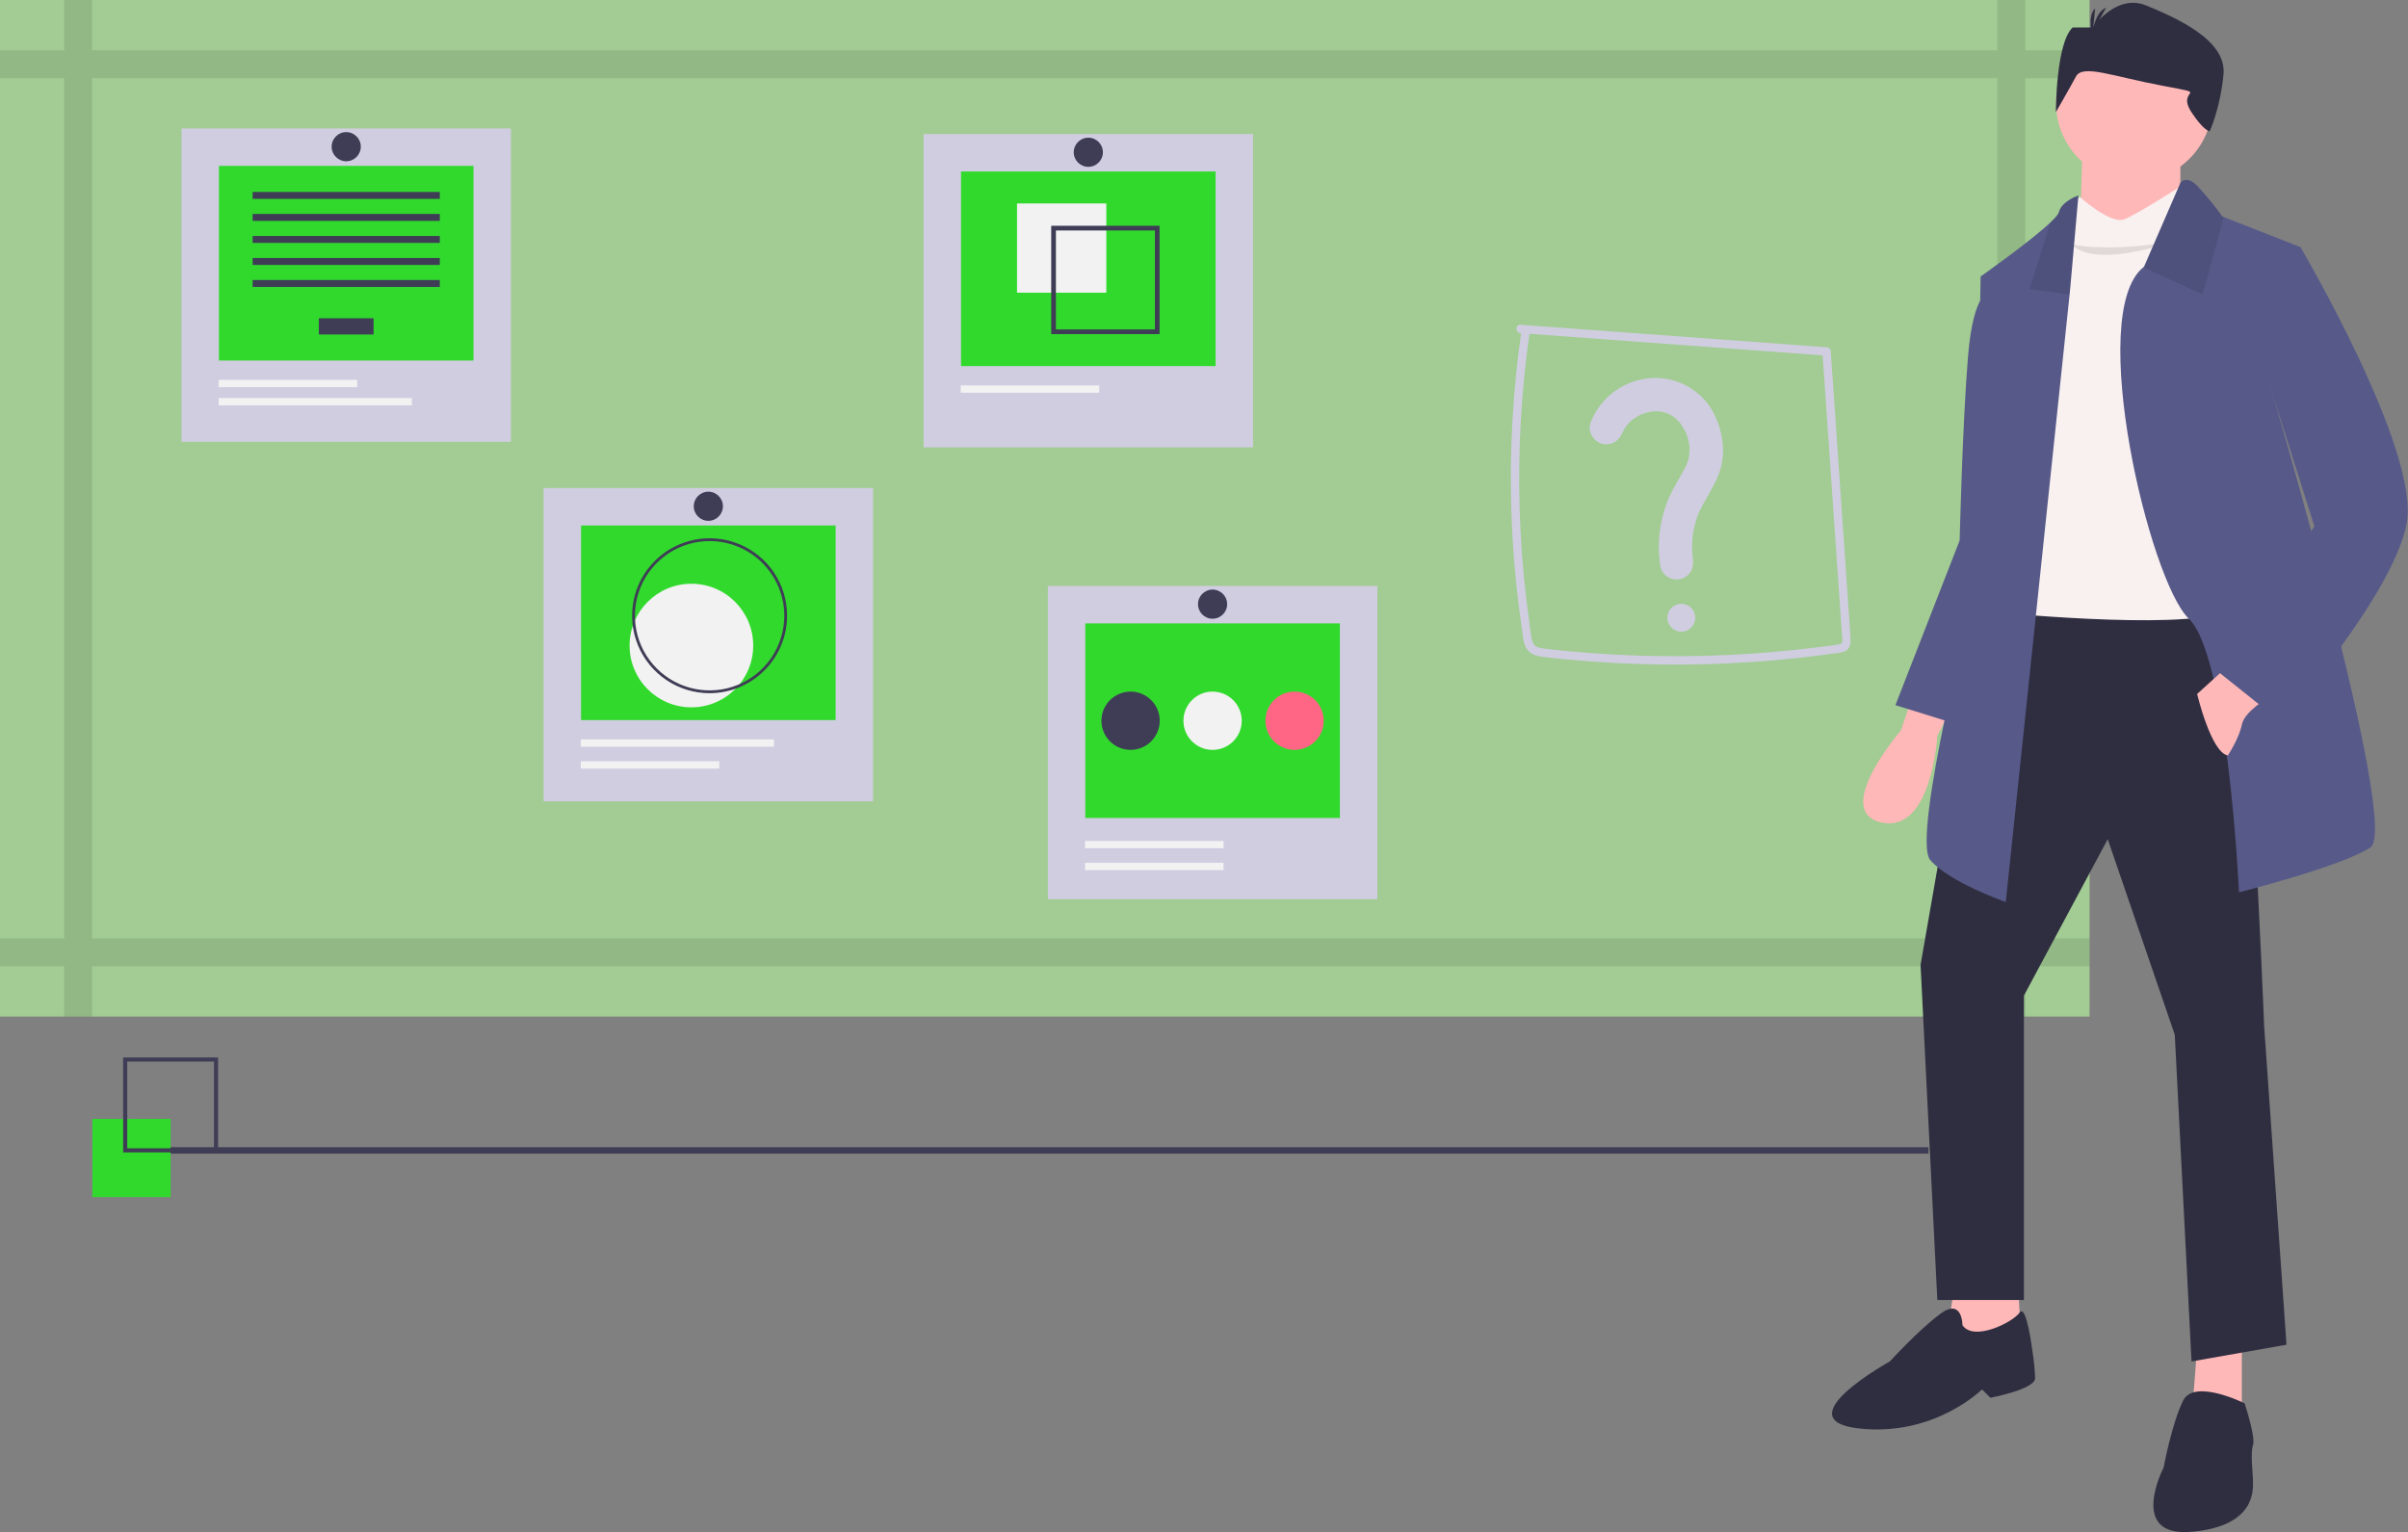 <svg width="1037" height="660" viewBox="0 0 1037 660" fill="none" xmlns="http://www.w3.org/2000/svg">
<rect x="0" y="0" width="1037" height="660" fill="#808080" stroke="none"/>
<g clip-path="url(#clip0)">
<path d="M830.481 494.17H45.029V496.955H830.481V494.17Z" fill="#3F3D56"/>
<path d="M899.868 0H0V437.904H899.868V0Z" fill="#A2CC93"/>
<path opacity="0.1" d="M899.868 33.685V21.655H872.198V0H860.168V21.655H39.7V0H27.67V21.655H0V33.685H27.67V404.219H0V416.249H27.67V437.904H39.7V416.249H860.168V437.904H872.198V416.249H899.868V404.219H872.198V33.685H899.868ZM860.168 404.219H39.7V33.685H860.168L860.168 404.219Z" fill="black"/>
<path d="M539.626 57.745H397.739V192.713H539.626V57.745Z" fill="#D0CDE1"/>
<path d="M523.502 73.869H413.862V157.711H523.502V73.869Z" fill="#31D92D"/>
<path d="M476.426 87.648H437.988V126.085H476.426V87.648Z" fill="#F2F2F2"/>
<path d="M452.703 97.259V143.933H499.376V97.259H452.703ZM497.352 141.908H454.727V99.284H497.352V141.908Z" fill="#3F3D56"/>
<path d="M473.391 166.033H413.754V169.172H473.391V166.033Z" fill="#F2F2F2"/>
<path d="M468.682 71.87C472.149 71.87 474.96 69.059 474.96 65.593C474.96 62.126 472.149 59.315 468.682 59.315C465.215 59.315 462.405 62.126 462.405 65.593C462.405 69.059 465.215 71.87 468.682 71.87Z" fill="#3F3D56"/>
<path d="M593.139 252.409H451.252V387.376H593.139V252.409Z" fill="#D0CDE1"/>
<path d="M577.015 268.532H467.375V352.375H577.015V268.532Z" fill="#31D92D"/>
<path d="M526.903 362.266H467.266V365.405H526.903V362.266Z" fill="#F2F2F2"/>
<path d="M526.903 371.682H467.266V374.821H526.903V371.682Z" fill="#F2F2F2"/>
<path d="M486.884 323.031C493.818 323.031 499.439 317.41 499.439 310.476C499.439 303.542 493.818 297.921 486.884 297.921C479.95 297.921 474.329 303.542 474.329 310.476C474.329 317.41 479.95 323.031 486.884 323.031Z" fill="#3F3D56"/>
<path d="M522.195 323.031C529.129 323.031 534.75 317.41 534.75 310.476C534.75 303.542 529.129 297.921 522.195 297.921C515.261 297.921 509.64 303.542 509.64 310.476C509.64 317.41 515.261 323.031 522.195 323.031Z" fill="#F2F2F2"/>
<path d="M557.506 323.031C564.44 323.031 570.061 317.41 570.061 310.476C570.061 303.542 564.44 297.921 557.506 297.921C550.572 297.921 544.951 303.542 544.951 310.476C544.951 317.41 550.572 323.031 557.506 323.031Z" fill="#FF6584"/>
<path d="M522.195 266.533C525.662 266.533 528.473 263.723 528.473 260.256C528.473 256.789 525.662 253.978 522.195 253.978C518.728 253.978 515.917 256.789 515.917 260.256C515.917 263.723 518.728 266.533 522.195 266.533Z" fill="#3F3D56"/>
<path d="M375.989 210.238H234.102V345.206H375.989V210.238Z" fill="#D0CDE1"/>
<path d="M359.865 226.362H250.225V310.204H359.865V226.362Z" fill="#31D92D"/>
<path d="M297.745 304.701C312.446 304.701 324.364 292.783 324.364 278.082C324.364 263.38 312.446 251.463 297.745 251.463C283.044 251.463 271.126 263.38 271.126 278.082C271.126 292.783 283.044 304.701 297.745 304.701Z" fill="#F2F2F2"/>
<path d="M305.591 298.614C298.99 298.614 292.537 296.656 287.049 292.989C281.561 289.322 277.283 284.11 274.757 278.011C272.231 271.913 271.57 265.203 272.858 258.729C274.146 252.255 277.324 246.308 281.992 241.641C286.659 236.973 292.606 233.795 299.08 232.507C305.554 231.219 312.264 231.88 318.362 234.406C324.461 236.932 329.673 241.21 333.34 246.698C337.007 252.186 338.965 258.639 338.965 265.24C338.955 274.088 335.435 282.571 329.179 288.827C322.922 295.084 314.439 298.604 305.591 298.614V298.614ZM305.591 233.079C299.23 233.079 293.012 234.965 287.723 238.499C282.435 242.033 278.313 247.056 275.878 252.932C273.444 258.809 272.807 265.275 274.048 271.514C275.289 277.752 278.352 283.483 282.85 287.98C287.348 292.478 293.078 295.541 299.317 296.782C305.555 298.023 312.021 297.386 317.898 294.952C323.774 292.518 328.797 288.396 332.331 283.107C335.865 277.818 337.751 271.6 337.751 265.24C337.741 256.713 334.35 248.539 328.321 242.509C322.292 236.48 314.117 233.089 305.591 233.079V233.079Z" fill="#3F3D56"/>
<path d="M309.753 327.943H250.117V331.081H309.753V327.943Z" fill="#F2F2F2"/>
<path d="M333.294 318.526H250.117V321.665H333.294V318.526Z" fill="#F2F2F2"/>
<path d="M305.045 224.363C308.512 224.363 311.323 221.552 311.323 218.085C311.323 214.618 308.512 211.808 305.045 211.808C301.578 211.808 298.768 214.618 298.768 218.085C298.768 221.552 301.578 224.363 305.045 224.363Z" fill="#3F3D56"/>
<path d="M220.04 55.339H78.153V190.307H220.04V55.339Z" fill="#D0CDE1"/>
<path d="M203.917 71.463H94.277V155.305H203.917V71.463Z" fill="#31D92D"/>
<path d="M160.89 137.099H137.303V144.089H160.89V137.099Z" fill="#3F3D56"/>
<path d="M189.405 82.68H108.788V85.675H189.405V82.68Z" fill="#3F3D56"/>
<path d="M189.405 92.165H108.788V95.161H189.405V92.165Z" fill="#3F3D56"/>
<path d="M189.405 101.651H108.788V104.647H189.405V101.651Z" fill="#3F3D56"/>
<path d="M189.405 111.137H108.788V114.133H189.405V111.137Z" fill="#3F3D56"/>
<path d="M189.405 120.623H108.788V123.619H189.405V120.623Z" fill="#3F3D56"/>
<path d="M153.805 163.627H94.168V166.766H153.805V163.627Z" fill="#F2F2F2"/>
<path d="M177.346 171.474H94.168V174.613H177.346V171.474Z" fill="#F2F2F2"/>
<path d="M149.097 69.464C152.564 69.464 155.374 66.653 155.374 63.186C155.374 59.719 152.564 56.909 149.097 56.909C145.63 56.909 142.819 59.719 142.819 63.186C142.819 66.653 145.63 69.464 149.097 69.464Z" fill="#3F3D56"/>
<path d="M654.791 143.51L757.548 151.06L786.608 153.195L784.804 151.39L790.261 230.331L792.99 269.802C793.1 271.397 793.213 272.991 793.321 274.586C793.41 275.912 793.775 277.19 792.204 277.517C789.081 278.168 785.829 278.439 782.665 278.838C776.234 279.65 769.788 280.332 763.328 280.887C737.48 283.106 711.497 283.269 685.624 281.374C679.159 280.9 672.705 280.298 666.262 279.566C663.866 279.294 660.893 279.192 660.018 276.506C659.115 273.736 658.961 270.586 658.553 267.712C656.736 254.906 655.498 242.035 654.838 229.098C653.496 203.315 654.409 177.464 657.569 151.84C657.956 148.702 658.379 145.569 658.838 142.441C659.169 140.169 655.692 139.188 655.357 141.481C651.478 167.961 649.986 194.736 650.899 221.482C651.365 234.864 652.436 248.206 654.113 261.508C654.537 264.868 654.997 268.223 655.494 271.573C655.89 274.239 655.988 277.382 657.574 279.673C659.105 281.883 661.675 282.592 664.201 282.929C667.417 283.358 670.653 283.665 673.881 283.98C700.68 286.593 727.65 286.992 754.515 285.172C761.276 284.714 768.026 284.116 774.765 283.378C778.084 283.014 781.4 282.616 784.711 282.184C786.332 281.973 787.952 281.754 789.571 281.528C791.082 281.421 792.579 281.16 794.037 280.751C797.078 279.654 797.077 276.721 796.888 273.988L796.185 263.821L794.78 243.488L789.115 161.557L788.413 151.39C788.399 150.916 788.205 150.465 787.869 150.129C787.534 149.794 787.082 149.599 786.608 149.586L683.85 142.036L654.791 139.901C652.474 139.73 652.484 143.34 654.791 143.51V143.51Z" fill="#D0CDE1"/>
<path d="M698.827 186.118C699.346 184.74 698.041 187.707 698.696 186.395C698.87 186.046 699.033 185.693 699.218 185.349C699.585 184.665 699.993 184.004 700.437 183.367C700.88 182.733 701.553 182.488 700.244 183.592C700.515 183.314 700.769 183.02 701.004 182.711C701.615 182.041 702.267 181.409 702.955 180.818C703.45 180.394 704.387 180.032 702.711 180.973C703.042 180.787 703.35 180.508 703.666 180.296C704.316 179.859 704.985 179.455 705.675 179.084C706.02 178.898 706.369 178.721 706.722 178.552C707.322 178.265 708.322 178.167 706.432 178.65C707.243 178.443 708.028 178.059 708.839 177.828C709.529 177.633 710.226 177.468 710.93 177.334C711.56 177.216 712.702 177.305 710.553 177.355C710.937 177.346 711.33 177.272 711.715 177.246C712.49 177.193 713.267 177.181 714.044 177.211C714.432 177.226 714.817 177.264 715.204 177.288C716.491 177.364 713.257 176.93 715.204 177.301C715.968 177.446 716.722 177.637 717.463 177.871C717.823 178.025 718.192 178.155 718.569 178.259L717.57 177.829C717.815 177.935 718.058 178.046 718.298 178.163C719.014 178.509 719.709 178.898 720.378 179.326C720.712 179.54 721.031 179.771 721.358 179.994C722.385 180.692 719.981 178.818 721.438 180.095C721.933 180.528 722.407 180.983 722.861 181.46C723.133 181.746 723.398 182.039 723.656 182.339C724.089 182.843 724.42 183.764 723.517 182.113C724.343 183.625 725.377 184.996 726.156 186.554C726.82 187.883 725.55 184.903 726.055 186.302C726.191 186.68 726.337 187.052 726.465 187.432C726.722 188.193 726.944 188.964 727.13 189.746C727.317 190.529 727.408 191.328 727.58 192.112C727.107 189.955 727.453 191.203 727.499 191.789C727.542 192.322 727.567 192.856 727.576 193.391C727.587 194.059 727.571 194.726 727.527 195.393C727.502 195.784 727.414 196.199 727.42 196.589C727.393 194.564 727.566 195.573 727.44 196.253C727.295 197.041 727.108 197.82 726.88 198.588C726.766 198.972 726.641 199.353 726.506 199.731C726.386 200.066 726.259 200.399 726.126 200.729C726.514 199.825 726.545 199.739 726.219 200.471C724.226 204.458 721.742 208.175 719.782 212.175C714.918 222.149 713.283 233.391 715.102 244.337C715.603 246.153 716.793 247.701 718.419 248.651C720.105 249.617 722.104 249.879 723.981 249.379C728.05 248.062 729.649 244.51 729.023 240.5C728.802 239.087 729.139 241.759 728.994 240.337C728.932 239.727 728.87 239.118 728.827 238.506C728.741 237.283 728.706 236.058 728.722 234.832C728.735 233.781 728.786 232.732 728.873 231.684C728.876 231.069 728.94 230.457 729.063 229.855C729.062 229.859 728.831 231.306 728.988 230.473C729.053 230.129 729.099 229.781 729.16 229.437C729.575 227.108 730.175 224.816 730.953 222.582C731.126 222.086 731.316 221.597 731.498 221.104C731.98 219.803 730.997 222.148 731.579 220.889C732.099 219.766 732.637 218.658 733.228 217.571C735.713 213.006 738.524 208.729 740.334 203.819C741.715 199.968 742.261 195.867 741.936 191.789C741.266 183.37 737.696 174.828 731.044 169.378C727.606 166.516 723.541 164.507 719.18 163.513C714.819 162.519 710.285 162.569 705.947 163.659C701.187 164.81 696.78 167.109 693.112 170.355C689.445 173.601 686.627 177.695 684.906 182.28C683.573 185.82 686.385 190.348 689.948 191.159C694.054 192.094 697.399 189.909 698.827 186.118V186.118Z" fill="#D0CDE1"/>
<path d="M724.045 272.116C725.232 272.116 726.392 271.764 727.379 271.105C728.365 270.446 729.134 269.509 729.588 268.412C730.043 267.316 730.161 266.11 729.93 264.946C729.698 263.782 729.127 262.713 728.288 261.874C727.449 261.035 726.38 260.463 725.216 260.232C724.052 260 722.845 260.119 721.749 260.573C720.653 261.027 719.716 261.796 719.056 262.783C718.397 263.77 718.045 264.93 718.045 266.116C718.063 267.702 718.701 269.218 719.822 270.34C720.943 271.461 722.459 272.099 724.045 272.116V272.116Z" fill="#D0CDE1"/>
<path d="M73.474 481.99H39.789V515.675H73.474V481.99Z" fill="#31D92D"/>
<path d="M93.926 496.426H53.023V455.523H93.926V496.426ZM54.801 494.648H92.147V457.301H54.801V494.648Z" fill="#3F3D56"/>
<path d="M823.475 300.156L818.663 314.593C818.663 314.593 788.587 349.481 810.242 354.293C831.897 359.105 834.303 316.999 834.303 316.999L840.318 304.969L823.475 300.156Z" fill="#FFB8B8"/>
<path d="M857.16 125.717C857.16 125.717 849.942 124.514 847.536 153.387C845.13 182.259 843.927 232.787 843.927 232.787L816.257 303.766L851.145 314.593L867.987 233.99L857.16 125.717Z" fill="#575A89"/>
<path d="M841.521 555.199L837.912 578.057H870.394L869.191 555.199H841.521Z" fill="#FFB8B8"/>
<path d="M946.185 580.463L943.778 611.742L965.433 614.148V578.057L946.185 580.463Z" fill="#FFB8B8"/>
<path d="M854.754 256.847L827.084 415.648L834.303 560.011H871.597V428.881L907.688 361.511L936.56 445.723L943.779 586.478L984.682 579.26L975.057 442.114C975.057 442.114 967.839 259.253 960.621 256.847C953.403 254.441 854.754 256.847 854.754 256.847Z" fill="#2F2E41"/>
<path d="M845.13 570.839C845.13 570.839 845.13 558.808 835.506 566.026C825.881 573.245 813.851 586.478 813.851 586.478C813.851 586.478 768.136 611.742 800.618 615.351C833.1 618.96 853.551 598.508 853.551 598.508L857.16 602.117C857.16 602.117 876.409 598.508 876.409 593.696C876.269 589.664 875.868 585.646 875.206 581.666C875.206 581.666 872.675 561.26 869.73 565.448C866.784 569.636 849.942 578.057 845.13 570.839Z" fill="#2F2E41"/>
<path d="M966.636 604.524C966.636 604.524 944.982 593.696 940.169 603.321C935.357 612.945 931.748 632.193 931.748 632.193C931.748 632.193 916.109 662.269 943.779 659.863C971.448 657.457 970.245 641.818 970.245 638.208C970.245 634.599 969.042 626.178 970.245 622.569C971.448 618.96 966.636 604.524 966.636 604.524Z" fill="#2F2E41"/>
<path d="M919.116 78.197C937.72 78.197 952.801 63.116 952.801 44.512C952.801 25.909 937.72 10.827 919.116 10.827C900.513 10.827 885.431 25.909 885.431 44.512C885.431 63.116 900.513 78.197 919.116 78.197Z" fill="#FFB8B8"/>
<path d="M896.86 60.753L895.657 104.062L938.966 100.453V60.753H896.86Z" fill="#FFB8B8"/>
<path d="M941.372 78.799C941.372 78.799 920.921 92.032 914.906 94.438C908.891 96.844 895.657 84.814 895.657 84.814C895.657 84.814 892.048 87.22 892.048 89.626C892.048 92.032 889.642 101.656 889.642 101.656L860.769 196.696L863.175 264.065C863.175 264.065 950.997 272.487 960.621 261.659C970.245 250.832 955.809 95.641 955.809 95.641L941.372 78.799Z" fill="#F9F0F0"/>
<path opacity="0.1" d="M935.357 104.062C935.357 104.062 902.875 116.093 892.048 105.265C892.048 105.265 907.688 108.874 935.357 104.062Z" fill="black"/>
<path d="M1020.77 365.12C1007.54 373.541 964.23 384.369 964.23 384.369C964.23 384.369 959.502 282.532 942.575 266.472C925.745 250.483 898.268 135.221 922.978 115.178C923.088 115.075 923.205 114.979 923.327 114.89L938.966 78.799C938.966 78.799 941.372 75.189 946.184 80.002C950.077 84.173 953.694 88.593 957.012 93.235L957.698 93.512L990.697 106.468L977.463 165.417C977.463 165.417 1034.01 356.699 1020.77 365.12Z" fill="#575A89"/>
<path opacity="0.1" d="M957.698 93.512L948.591 126.92L922.978 115.178C923.088 115.075 923.205 114.979 923.327 114.89L938.966 78.799C938.966 78.799 941.372 75.189 946.185 80.002C950.077 84.173 953.694 88.593 957.012 93.235L957.698 93.512Z" fill="black"/>
<path d="M895.056 84.212L891.447 125.115L891.254 126.98L863.777 388.579C863.777 388.579 839.716 380.158 831.295 370.534C822.874 360.91 850.544 253.84 850.544 253.84L852.95 119.1C852.95 119.1 874.291 104.074 883.013 95.821C885.058 93.897 886.406 92.345 886.634 91.43C887.837 86.618 895.056 84.212 895.056 84.212Z" fill="#575A89"/>
<path opacity="0.1" d="M895.056 84.212L891.447 125.115L891.254 126.98L874.003 124.514L883.013 95.821C885.058 93.897 886.406 92.345 886.634 91.43C887.837 86.618 895.056 84.212 895.056 84.212Z" fill="black"/>
<path d="M959.418 286.923L946.185 298.953C946.185 298.953 952.2 324.217 959.418 325.42C959.418 325.42 964.23 318.202 965.433 312.187C966.636 306.172 977.463 300.156 977.463 300.156L959.418 286.923Z" fill="#FFB8B8"/>
<path d="M975.057 104.062L990.697 106.468C990.697 106.468 1042.43 194.29 1036.41 225.568C1030.4 256.847 982.275 310.984 982.275 310.984L952.2 286.923L996.712 226.772L973.854 154.59L975.057 104.062Z" fill="#575A89"/>
<path d="M885.355 48.296C885.355 48.296 885.355 18.589 892.574 11.838H901.237C901.237 11.838 911.344 -3.016 924.338 2.386C937.332 7.787 958.988 17.239 957.545 32.092C956.101 46.945 951.598 56.542 951.598 56.542C951.598 56.542 949.192 56.542 943.829 48.468C936.663 37.678 953.214 41.041 931.557 36.99C909.9 32.94 896.906 27.538 894.018 32.939C891.131 38.341 885.355 48.296 885.355 48.296Z" fill="#2F2E41"/>
<path d="M901.094 13.854C901.094 13.854 902.248 5.172 906.997 3.302L901.094 13.854Z" fill="#2F2E41"/>
<path d="M901.073 15.639C901.073 15.639 898.664 7.219 902.271 3.609L901.073 15.639Z" fill="#2F2E41"/>
</g>
<defs>
<clipPath id="clip0">
<rect width="1036.9" height="660" fill="white"/>
</clipPath>
</defs>
</svg>
